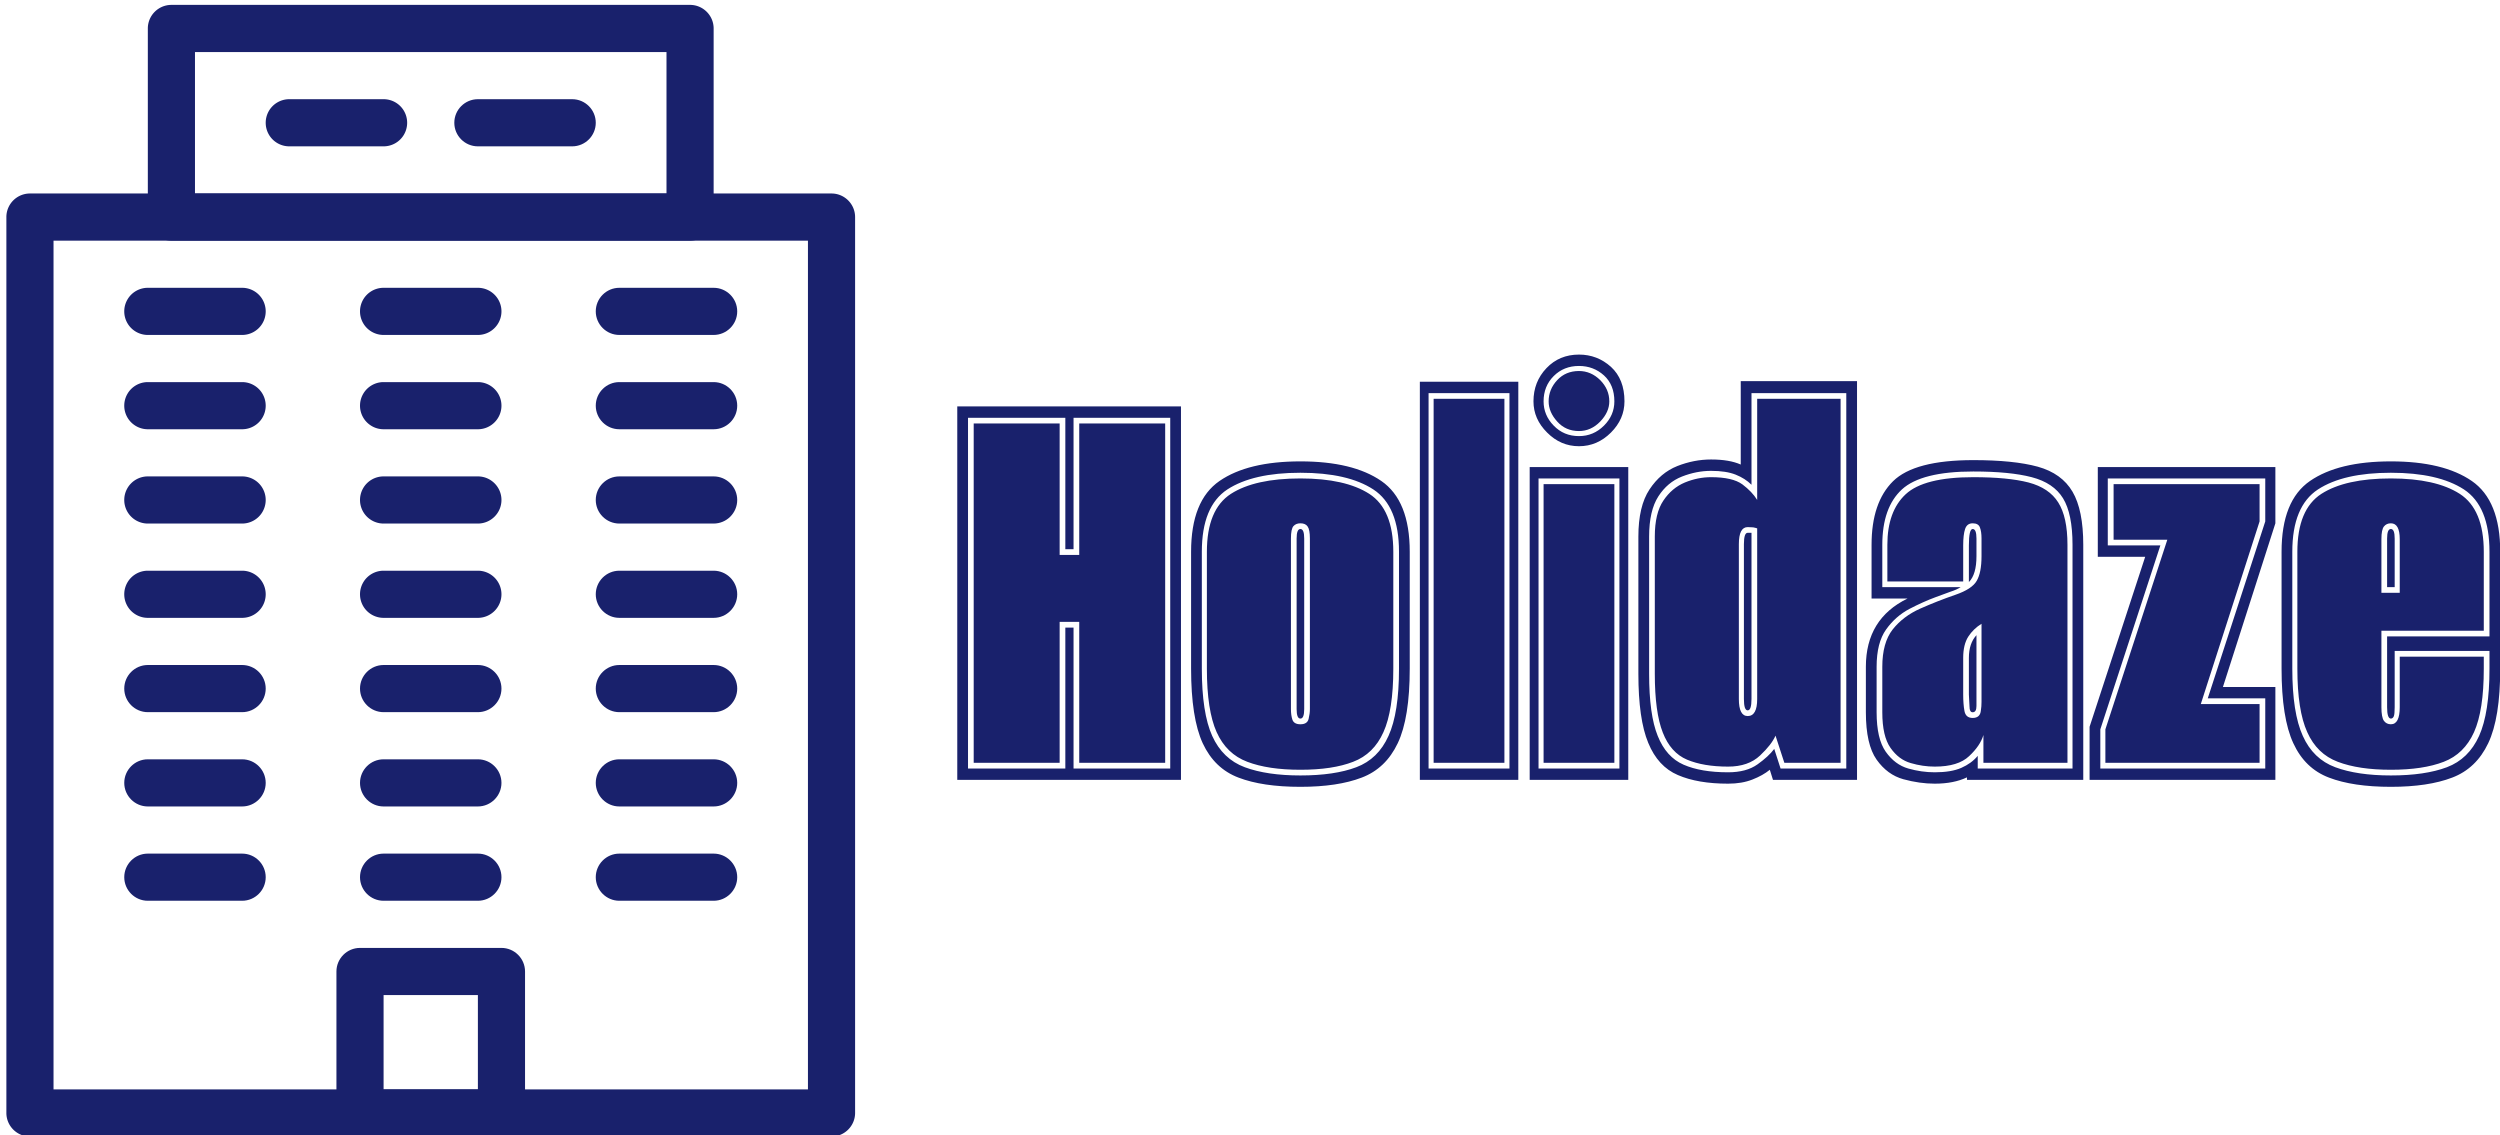 <svg xmlns="http://www.w3.org/2000/svg" version="1.1" xmlns:xlink="http://www.w3.org/1999/xlink" xmlns:svgjs="http://svgjs.dev/svgjs" width="1500" height="681" viewBox="0 0 1500 681"><g transform="matrix(1,0,0,1,2.018,1.925)"><svg viewBox="0 0 396 180" data-background-color="#ffffff" preserveAspectRatio="xMidYMid meet" height="681" width="1500" xmlns="http://www.w3.org/2000/svg" xmlns:xlink="http://www.w3.org/1999/xlink"><g id="tight-bounds" transform="matrix(1,0,0,1,0.24,0.267)"><svg viewBox="0 0 395.52 179.466" height="179.466" width="395.52"><g><svg viewBox="0 0 639.199 290.034" height="179.466" width="395.52"><g transform="matrix(1,0,0,1,243.679,89.625)"><svg viewBox="0 0 395.52 110.784" height="110.784" width="395.52"><g id="textblocktransform"><svg viewBox="0 0 395.52 110.784" height="110.784" width="395.52" id="textblock"><g><svg viewBox="0 0 395.52 110.784" height="110.784" width="395.52"><g transform="matrix(1,0,0,1,0,0)"><svg width="395.52" viewBox="0.45 -33.65 122.08 34.2" height="110.784" data-palette-color="#19216c"><path d="M18.15 0L0.45 0 0.45-29.55 18.15-29.55 18.15 0ZM1.3-28.65L1.3-0.9 9-0.9 9-12.05 9.65-12.05 9.65-0.9 17.3-0.9 17.3-28.65 9.65-28.65 9.65-18.25 9-18.25 9-28.65 1.3-28.65ZM8.55-1.35L1.75-1.35 1.75-28.2 8.55-28.2 8.55-17.8 10.1-17.8 10.1-28.2 16.9-28.2 16.9-1.35 10.1-1.35 10.1-12.5 8.55-12.5 8.55-1.35ZM27.6 0.55L27.6 0.55Q24.6 0.55 22.7-0.18 20.8-0.9 19.87-2.9 18.95-4.9 18.95-8.8L18.95-8.8 18.95-18.05Q18.95-22.1 21.2-23.65 23.45-25.2 27.6-25.2L27.6-25.2Q31.75-25.2 34-23.65 36.25-22.1 36.25-18.05L36.25-18.05 36.25-8.8Q36.25-4.9 35.3-2.9 34.35-0.9 32.45-0.18 30.55 0.55 27.6 0.55ZM27.6-0.35L27.6-0.35Q30.3-0.35 32.02-1 33.75-1.65 34.57-3.48 35.4-5.3 35.4-8.8L35.4-8.8 35.4-18.05Q35.4-21.65 33.37-22.98 31.35-24.3 27.6-24.3L27.6-24.3Q23.85-24.3 21.82-22.98 19.8-21.65 19.8-18.05L19.8-18.05 19.8-8.8Q19.8-5.3 20.62-3.48 21.45-1.65 23.2-1 24.95-0.35 27.6-0.35ZM27.6-0.8L27.6-0.8Q25.05-0.8 23.4-1.43 21.75-2.05 20.97-3.78 20.2-5.5 20.2-8.8L20.2-8.8 20.2-18.05Q20.2-21.4 22.1-22.63 24-23.85 27.6-23.85L27.6-23.85Q31.15-23.85 33.05-22.63 34.95-21.4 34.95-18.05L34.95-18.05 34.95-8.8Q34.95-5.5 34.17-3.78 33.4-2.05 31.77-1.43 30.15-0.8 27.6-0.8ZM27.6-4.4L27.6-4.4Q28.15-4.4 28.25-4.83 28.35-5.25 28.35-5.6L28.35-5.6 28.35-19.1Q28.35-19.8 28.17-20.05 28-20.3 27.6-20.3L27.6-20.3Q27.25-20.3 27.05-20.08 26.85-19.85 26.85-19.1L26.85-19.1 26.85-5.6Q26.85-5.1 26.97-4.75 27.1-4.4 27.6-4.4ZM27.6-4.85L27.6-4.85Q27.3-4.85 27.3-5.6L27.3-5.6 27.3-19.1Q27.3-19.85 27.6-19.85L27.6-19.85Q27.9-19.85 27.9-19.1L27.9-19.1 27.9-5.6Q27.9-4.85 27.6-4.85ZM44.84 0L37.05 0 37.05-31.5 44.84-31.5 44.84 0ZM37.74-30.6L37.74-0.9 44.14-0.9 44.14-30.6 37.74-30.6ZM43.74-1.35L38.14-1.35 38.14-30.15 43.74-30.15 43.74-1.35ZM53.54 0L45.74 0 45.74-24.75 53.54-24.75 53.54 0ZM46.44-23.85L46.44-0.9 52.84-0.9 52.84-23.85 46.44-23.85ZM52.44-1.35L46.84-1.35 46.84-23.4 52.44-23.4 52.44-1.35ZM49.64-26.4L49.64-26.4Q48.19-26.4 47.12-27.48 46.04-28.55 46.04-29.95L46.04-29.95Q46.04-31.5 47.07-32.58 48.09-33.65 49.64-33.65L49.64-33.65Q51.09-33.65 52.17-32.68 53.24-31.7 53.24-29.95L53.24-29.95Q53.24-28.55 52.17-27.48 51.09-26.4 49.64-26.4ZM49.64-27.2L49.64-27.2Q50.79-27.2 51.62-28.03 52.44-28.85 52.44-29.95L52.44-29.95Q52.44-31.25 51.62-32 50.79-32.75 49.64-32.75L49.64-32.75Q48.44-32.75 47.64-31.95 46.84-31.15 46.84-29.95L46.84-29.95Q46.84-28.85 47.64-28.03 48.44-27.2 49.64-27.2ZM49.64-27.6L49.64-27.6Q48.59-27.6 47.92-28.35 47.24-29.1 47.24-29.95L47.24-29.95Q47.24-30.9 47.92-31.63 48.59-32.35 49.64-32.35L49.64-32.35Q50.59-32.35 51.32-31.63 52.04-30.9 52.04-29.95L52.04-29.95Q52.04-29.1 51.32-28.35 50.59-27.6 49.64-27.6ZM61.44 0.3L61.44 0.3Q59.04 0.3 57.47-0.38 55.89-1.05 55.12-2.93 54.34-4.8 54.34-8.4L54.34-8.4 54.34-19.25Q54.34-21.65 55.22-22.98 56.09-24.3 57.42-24.83 58.74-25.35 60.09-25.35L60.09-25.35Q61.54-25.35 62.44-24.95L62.44-24.95 62.44-31.55 71.64-31.55 71.64 0 64.99 0 64.74-0.8Q64.19-0.35 63.37-0.03 62.54 0.3 61.44 0.3ZM61.44-0.6L61.44-0.6Q62.89-0.6 63.77-1.23 64.64-1.85 65.09-2.45L65.09-2.45 65.59-0.9 70.79-0.9 70.79-30.6 63.29-30.6 63.29-23.35Q62.79-23.85 62.04-24.15 61.29-24.45 60.09-24.45L60.09-24.45Q58.94-24.45 57.79-24 56.64-23.55 55.92-22.43 55.19-21.3 55.19-19.25L55.19-19.25 55.19-8.4Q55.19-5.15 55.87-3.48 56.54-1.8 57.92-1.2 59.29-0.6 61.44-0.6ZM61.44-1.05L61.44-1.05Q59.49-1.05 58.19-1.6 56.89-2.15 56.27-3.75 55.64-5.35 55.64-8.4L55.64-8.4 55.64-19.25Q55.64-21.1 56.32-22.1 56.99-23.1 58.02-23.53 59.04-23.95 60.09-23.95L60.09-23.95Q61.79-23.95 62.57-23.38 63.34-22.8 63.74-22.15L63.74-22.15 63.74-30.15 70.34-30.15 70.34-1.35 65.89-1.35 65.19-3.5Q64.89-2.8 63.97-1.93 63.04-1.05 61.44-1.05ZM62.99-5.05L62.99-5.05Q63.74-5.05 63.74-6.4L63.74-6.4 63.74-19.9Q63.59-19.95 63.42-19.98 63.24-20 62.99-20L62.99-20Q62.29-20 62.29-18.65L62.29-18.65 62.29-6.4Q62.29-5.05 62.99-5.05ZM62.99-5.5L62.99-5.5Q62.69-5.5 62.69-6.4L62.69-6.4 62.69-18.65Q62.69-19.55 62.99-19.55L62.99-19.55 63.29-19.55 63.29-6.4Q63.29-5.5 62.99-5.5ZM77.79 0.3L77.79 0.3Q76.59 0.3 75.31-0.05 74.04-0.4 73.19-1.6 72.34-2.8 72.34-5.35L72.34-5.35 72.34-8.95Q72.34-12.75 75.64-14.35L75.64-14.35 72.79-14.35 72.79-18.6Q72.79-21.95 74.49-23.63 76.19-25.3 80.84-25.3L80.84-25.3Q84.04-25.3 85.94-24.78 87.84-24.25 88.69-22.8 89.54-21.35 89.54-18.6L89.54-18.6 89.54 0 80.34 0 80.34-0.2Q79.29 0.3 77.79 0.3ZM77.79-0.6L77.79-0.6Q79.09-0.6 79.89-0.95 80.69-1.3 81.19-1.9L81.19-1.9 81.19-0.9 88.69-0.9 88.69-18.6Q88.69-21.05 87.94-22.28 87.19-23.5 85.46-23.95 83.74-24.4 80.84-24.4L80.84-24.4Q76.74-24.4 75.19-22.98 73.64-21.55 73.64-18.6L73.64-18.6 73.64-15.25 79.84-15.25Q79.54-15.05 79.01-14.88 78.49-14.7 77.84-14.45L77.84-14.45Q76.89-14.1 75.79-13.53 74.69-12.95 73.94-11.9 73.19-10.85 73.19-8.95L73.19-8.95 73.19-5.35Q73.19-3.25 73.91-2.23 74.64-1.2 75.69-0.9 76.74-0.6 77.79-0.6ZM77.79-1.05L77.79-1.05Q76.84-1.05 75.89-1.33 74.94-1.6 74.29-2.53 73.64-3.45 73.64-5.35L73.64-5.35 73.64-8.95Q73.64-10.85 74.46-11.9 75.29-12.95 76.64-13.55 77.99-14.15 79.44-14.65L79.44-14.65Q80.74-15.1 81.11-15.75 81.49-16.4 81.49-17.7L81.49-17.7 81.49-19.1Q81.49-19.65 81.36-19.98 81.24-20.3 80.79-20.3L80.79-20.3Q80.34-20.3 80.19-19.85L80.19-19.85Q80.04-19.4 80.04-18.55L80.04-18.55 80.04-15.7 74.04-15.7 74.04-18.6Q74.04-21.25 75.49-22.6 76.94-23.95 80.84-23.95L80.84-23.95Q83.59-23.95 85.21-23.53 86.84-23.1 87.56-21.95 88.29-20.8 88.29-18.6L88.29-18.6 88.29-1.35 81.64-1.35 81.64-3.55Q81.39-2.7 80.51-1.88 79.64-1.05 77.79-1.05ZM80.49-15.65L80.49-15.65 80.49-18.55Q80.49-19.85 80.79-19.85L80.79-19.85Q81.09-19.85 81.09-19.1L81.09-19.1 81.09-17.7Q81.09-16.25 80.49-15.65ZM80.79-4.9L80.79-4.9Q81.39-4.9 81.44-5.5L81.44-5.5Q81.49-5.8 81.49-6.18 81.49-6.55 81.49-7.05L81.49-7.05 81.49-12.35Q80.84-11.95 80.44-11.33 80.04-10.7 80.04-9.65L80.04-9.65 80.04-6.75Q80.04-6 80.14-5.45 80.24-4.9 80.79-4.9ZM80.79-5.35L80.79-5.35Q80.54-5.35 80.54-5.8L80.54-5.8 80.49-6.75 80.49-9.65Q80.49-10.8 81.09-11.45L81.09-11.45 81.09-5.85Q81.09-5.35 80.79-5.35ZM104.74 0L90.04 0 90.04-4.2 94.44-17.65 90.69-17.65 90.69-24.75 104.74-24.75 104.74-20.3 100.59-7.35 104.74-7.35 104.74 0ZM90.89-4L90.89-0.9 103.94-0.9 103.94-6.45 99.39-6.45 103.94-20.45 103.94-23.85 91.48-23.85 91.48-18.55 95.64-18.55 90.89-4ZM103.49-1.35L91.29-1.35 91.29-4 96.19-19 91.94-19 91.94-23.4 103.49-23.4 103.49-20.45 98.84-6 103.49-6 103.49-1.35ZM113.88 0.55L113.88 0.55Q110.88 0.55 108.98-0.18 107.08-0.9 106.16-2.9 105.23-4.9 105.23-8.8L105.23-8.8 105.23-18.05Q105.23-22.1 107.48-23.65 109.73-25.2 113.88-25.2L113.88-25.2Q118.03-25.2 120.28-23.65 122.53-22.1 122.53-18.05L122.53-18.05 122.53-8.8Q122.53-4.9 121.58-2.9 120.63-0.9 118.73-0.18 116.83 0.55 113.88 0.55ZM113.88-0.35L113.88-0.35Q116.58-0.35 118.31-1 120.03-1.65 120.86-3.48 121.68-5.3 121.68-8.8L121.68-8.8 121.68-10.2 114.18-10.2 114.18-5.75Q114.18-5.2 114.11-5.03 114.03-4.85 113.88-4.85L113.88-4.85Q113.58-4.85 113.58-5.75L113.58-5.75 113.58-11.35 121.68-11.35 121.68-18.05Q121.68-21.65 119.66-22.98 117.63-24.3 113.88-24.3L113.88-24.3Q110.13-24.3 108.11-22.98 106.08-21.65 106.08-18.05L106.08-18.05 106.08-8.8Q106.08-5.3 106.91-3.48 107.73-1.65 109.48-1 111.23-0.35 113.88-0.35ZM113.88-0.8L113.88-0.8Q111.33-0.8 109.68-1.43 108.03-2.05 107.26-3.78 106.48-5.5 106.48-8.8L106.48-8.8 106.48-18.05Q106.48-21.4 108.38-22.63 110.28-23.85 113.88-23.85L113.88-23.85Q117.43-23.85 119.33-22.63 121.23-21.4 121.23-18.05L121.23-18.05 121.23-11.8 113.13-11.8 113.13-5.75Q113.13-4.95 113.33-4.67 113.53-4.4 113.88-4.4L113.88-4.4Q114.58-4.4 114.58-5.75L114.58-5.75 114.58-9.75 121.23-9.75 121.23-8.8Q121.23-5.5 120.46-3.78 119.68-2.05 118.06-1.43 116.43-0.8 113.88-0.8ZM113.13-19.05L113.13-14.8 114.58-14.8 114.58-19.05Q114.58-20.3 113.88-20.3L113.88-20.3Q113.53-20.3 113.33-20.05 113.13-19.8 113.13-19.05L113.13-19.05ZM114.18-15.25L113.58-15.25 113.58-19.1Q113.58-19.85 113.88-19.85L113.88-19.85Q114.18-19.85 114.18-19.1L114.18-19.1 114.18-15.25Z" opacity="1" transform="matrix(1,0,0,1,0,0)" fill="#19216c" class="wordmark-text-0" data-fill-palette-color="primary" id="text-0"></path></svg></g></svg></g></svg></g></svg></g><g><svg viewBox="0 0 217.525 290.034" height="290.034" width="217.525"><g><svg xmlns="http://www.w3.org/2000/svg" xmlns:xlink="http://www.w3.org/1999/xlink" version="1.1" viewBox="12 0 72 96" x="0" y="0" height="290.034" width="217.525" class="icon-icon-0" data-fill-palette-color="accent" id="icon-0"><path d="M82 96H14C12.896 96 12 95.1 12 94V18A2 2 0 0 1 14 16H82C83.1 16 84 16.896 84 18V94C84 95.1 83.1 96 82 96M16 92H80V20H16z" fill="#19216c" data-fill-palette-color="accent"></path><path d="M70 20H26A2 2 0 0 1 24 18V2A2 2 0 0 1 26 0H70C71.1 0 72 0.896 72 2V18C72 19.104 71.1 20 70 20M28 16H68V4H28z" fill="#19216c" data-fill-palette-color="accent"></path><path d="M32 28H24A2 2 0 0 1 24 24H32A2 2 0 0 1 32 28" fill="#19216c" data-fill-palette-color="accent"></path><path d="M52 28H44A2 2 0 0 1 44 24H52C53.1 24 54 24.896 54 26S53.1 28 52 28" fill="#19216c" data-fill-palette-color="accent"></path><path d="M44 12H36A2 2 0 0 1 36 8H44A2 2 0 0 1 44 12" fill="#19216c" data-fill-palette-color="accent"></path><path d="M60 12H52C50.9 12 50 11.104 50 10S50.9 8 52 8H60C61.1 8 62 8.896 62 10S61.1 12 60 12" fill="#19216c" data-fill-palette-color="accent"></path><path d="M72 28H64C62.9 28 62 27.104 62 26S62.9 24 64 24H72C73.1 24 74 24.896 74 26S73.1 28 72 28" fill="#19216c" data-fill-palette-color="accent"></path><path d="M32 36H24A2 2 0 0 1 24 32H32A2 2 0 0 1 32 36" fill="#19216c" data-fill-palette-color="accent"></path><path d="M52 36H44A2 2 0 0 1 44 32H52C53.1 32 54 32.896 54 34S53.1 36 52 36" fill="#19216c" data-fill-palette-color="accent"></path><path d="M72 36H64C62.9 36 62 35.104 62 34S62.9 32 64 32H72C73.1 32 74 32.896 74 34S73.1 36 72 36" fill="#19216c" data-fill-palette-color="accent"></path><path d="M32 44H24A2 2 0 0 1 24 40H32A2 2 0 0 1 32 44" fill="#19216c" data-fill-palette-color="accent"></path><path d="M52 44H44A2 2 0 0 1 44 40H52C53.1 40 54 40.896 54 42S53.1 44 52 44" fill="#19216c" data-fill-palette-color="accent"></path><path d="M72 44H64C62.9 44 62 43.104 62 42S62.9 40 64 40H72C73.1 40 74 40.896 74 42S73.1 44 72 44" fill="#19216c" data-fill-palette-color="accent"></path><path d="M32 52H24A2 2 0 0 1 24 48H32A2 2 0 0 1 32 52" fill="#19216c" data-fill-palette-color="accent"></path><path d="M52 52H44A2 2 0 0 1 44 48H52C53.1 48 54 48.896 54 50 54 51.1 53.1 52 52 52" fill="#19216c" data-fill-palette-color="accent"></path><path d="M72 52H64C62.9 52 62 51.1 62 50 62 48.896 62.9 48 64 48H72C73.1 48 74 48.896 74 50 74 51.1 73.1 52 72 52" fill="#19216c" data-fill-palette-color="accent"></path><path d="M32 60H24C22.896 60 22 59.1 22 58S22.896 56 24 56H32C33.104 56 34 56.9 34 58S33.104 60 32 60" fill="#19216c" data-fill-palette-color="accent"></path><path d="M52 60H44C42.896 60 42 59.1 42 58S42.896 56 44 56H52C53.1 56 54 56.9 54 58S53.1 60 52 60" fill="#19216c" data-fill-palette-color="accent"></path><path d="M72 60H64C62.9 60 62 59.1 62 58S62.9 56 64 56H72C73.1 56 74 56.9 74 58S73.1 60 72 60" fill="#19216c" data-fill-palette-color="accent"></path><path d="M32 68H24C22.896 68 22 67.1 22 66S22.896 64 24 64H32C33.104 64 34 64.9 34 66S33.104 68 32 68" fill="#19216c" data-fill-palette-color="accent"></path><path d="M52 68H44C42.896 68 42 67.1 42 66S42.896 64 44 64H52C53.1 64 54 64.9 54 66S53.1 68 52 68" fill="#19216c" data-fill-palette-color="accent"></path><path d="M72 68H64C62.9 68 62 67.1 62 66S62.9 64 64 64H72C73.1 64 74 64.9 74 66S73.1 68 72 68" fill="#19216c" data-fill-palette-color="accent"></path><path d="M32 76H24C22.896 76 22 75.1 22 74S22.896 72 24 72H32C33.104 72 34 72.9 34 74S33.104 76 32 76" fill="#19216c" data-fill-palette-color="accent"></path><path d="M52 76H44C42.896 76 42 75.1 42 74S42.896 72 44 72H52C53.1 72 54 72.9 54 74S53.1 76 52 76" fill="#19216c" data-fill-palette-color="accent"></path><path d="M72 76H64C62.9 76 62 75.1 62 74S62.9 72 64 72H72C73.1 72 74 72.9 74 74S73.1 76 72 76" fill="#19216c" data-fill-palette-color="accent"></path><path d="M54 96H42C40.896 96 40 95.1 40 94V82C40 80.9 40.896 80 42 80H54C55.1 80 56 80.9 56 82V94C56 95.1 55.1 96 54 96M44 92H52V84H44z" fill="#19216c" data-fill-palette-color="accent"></path></svg></g></svg></g></svg></g><defs></defs></svg><rect width="395.52" height="179.466" fill="none" stroke="none" visibility="hidden"></rect></g></svg></g></svg>